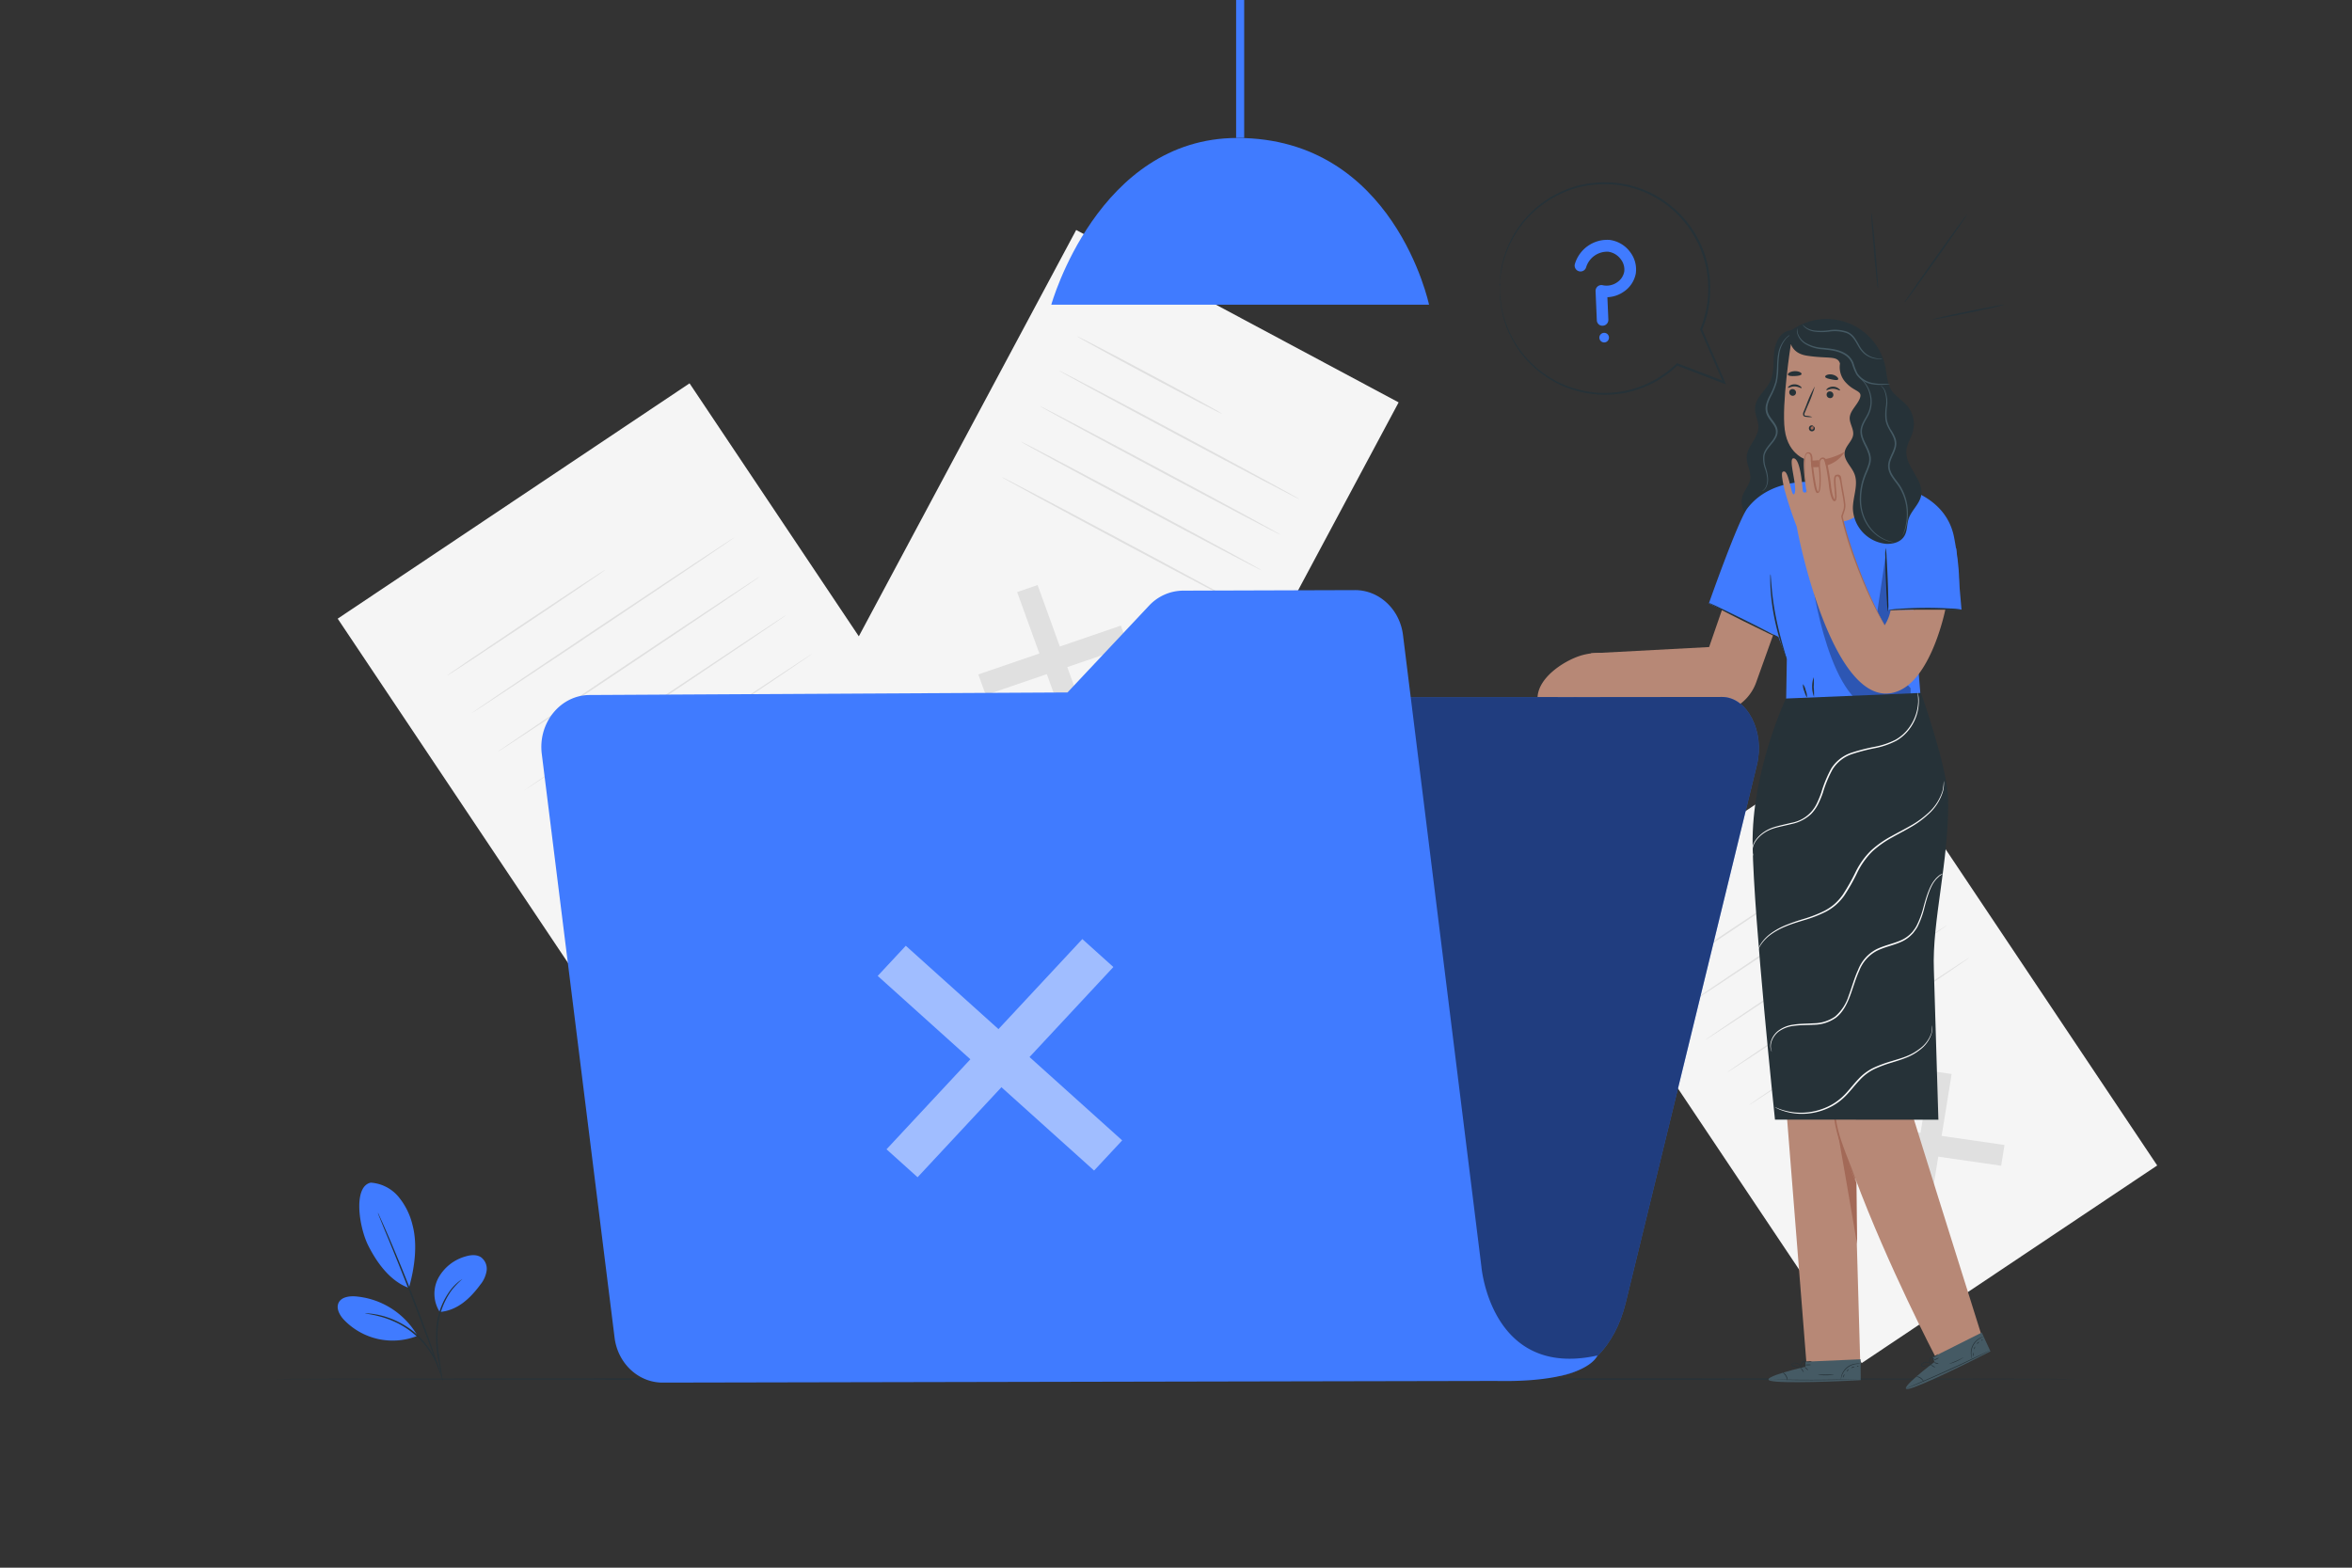 <svg xmlns="http://www.w3.org/2000/svg" viewBox="0 0 750 500"><rect x="0" y="0" width="750" height="500" fill="#333333" stroke="none"/><g id="freepik--background-complete--inject-3"><rect x="151.54" y="143.03" width="134.99" height="198.77" transform="translate(-97.8 162.69) rotate(-33.78)" style="fill:#f5f5f5"></rect><polygon points="272.42 279.66 271.15 287.54 215.37 279.5 216.64 271.62 272.42 279.66" style="fill:#e0e0e0"></polygon><polygon points="244.33 251.55 252.33 252.7 243.46 307.62 235.45 306.46 244.33 251.55" style="fill:#e0e0e0"></polygon><path d="M193,181.75c.08.11-11.16,7.78-25.11,17.1s-25.32,16.8-25.4,16.68,11.16-7.78,25.11-17.11S192.87,181.63,193,181.75Z" style="fill:#e0e0e0"></path><path d="M234.22,171.39c.08.12-18.62,12.76-41.76,28.24s-42,27.93-42.06,27.82S169,214.68,192.17,199.2,234.14,171.27,234.22,171.39Z" style="fill:#e0e0e0"></path><path d="M242.49,183.75c.08.12-18.62,12.77-41.76,28.25s-42,27.93-42.06,27.81,18.62-12.76,41.77-28.25S242.41,183.63,242.49,183.75Z" style="fill:#e0e0e0"></path><path d="M250.76,196.12c.08.12-18.62,12.77-41.76,28.24S167,252.3,167,252.18s18.61-12.77,41.76-28.25S250.68,196,250.76,196.12Z" style="fill:#e0e0e0"></path><path d="M259,208.49c.08.12-18.62,12.76-41.76,28.24s-42,27.93-42.05,27.81S193.83,251.78,217,236.3,259,208.37,259,208.49Z" style="fill:#e0e0e0"></path><rect x="537.68" y="250.43" width="113.37" height="166.93" transform="translate(-85.31 386.8) rotate(-33.78)" style="fill:#f5f5f5"></rect><polygon points="639.2 365.18 638.13 371.8 591.28 365.05 592.36 358.43 639.2 365.18" style="fill:#e0e0e0"></polygon><polygon points="615.61 341.57 622.33 342.54 614.88 388.66 608.15 387.69 615.61 341.57" style="fill:#e0e0e0"></polygon><path d="M572.46,283c.08.12-9.35,6.57-21.07,14.4s-21.28,14.09-21.36,14,9.36-6.56,21.07-14.4S572.38,282.83,572.46,283Z" style="fill:#e0e0e0"></path><path d="M607.11,274.25c.08.12-15.61,10.76-35,23.75s-35.26,23.45-35.34,23.33,15.61-10.76,35-23.76S607,274.13,607.11,274.25Z" style="fill:#e0e0e0"></path><path d="M614.06,284.63c.08.12-15.61,10.76-35,23.76s-35.26,23.44-35.34,23.32S559.28,321,578.72,308,614,284.52,614.06,284.63Z" style="fill:#e0e0e0"></path><path d="M621,295c.08.12-15.62,10.76-35,23.76s-35.26,23.44-35.34,23.32,15.61-10.75,35-23.76S620.93,294.9,621,295Z" style="fill:#e0e0e0"></path><path d="M628,305.41c.08.12-15.61,10.75-35,23.75s-35.26,23.44-35.34,23.33,15.61-10.76,35-23.76S627.87,305.29,628,305.41Z" style="fill:#e0e0e0"></path><rect x="295.8" y="90.69" width="116.6" height="171.69" transform="translate(125.11 -146.13) rotate(28.14)" style="fill:#f5f5f5"></rect><polygon points="347.42 232.37 340.9 234.6 324.34 188.83 330.87 186.59 347.42 232.37" style="fill:#e0e0e0"></polygon><polygon points="357.42 199.53 359.8 206.1 314.34 221.67 311.96 215.1 357.42 199.53" style="fill:#e0e0e0"></polygon><path d="M389.72,132c-.08.15-10.5-5.27-23.29-12.1s-23.08-12.5-23-12.65,10.51,5.27,23.3,12.1S389.8,131.84,389.72,132Z" style="fill:#e0e0e0"></path><path d="M414.4,159.23c-.08.15-17.34-8.93-38.55-20.27s-38.33-20.66-38.25-20.81,17.33,8.92,38.54,20.27S414.48,159.08,414.4,159.23Z" style="fill:#e0e0e0"></path><path d="M408.34,170.56c-.08.15-17.34-8.92-38.55-20.27s-38.33-20.66-38.25-20.81,17.33,8.93,38.54,20.27S408.42,170.41,408.34,170.56Z" style="fill:#e0e0e0"></path><path d="M402.28,181.89c-.08.15-17.34-8.92-38.55-20.26S325.4,141,325.48,140.82s17.33,8.92,38.54,20.26S402.36,181.74,402.28,181.89Z" style="fill:#e0e0e0"></path><path d="M396.22,193.22c-.08.15-17.34-8.92-38.55-20.26s-38.34-20.66-38.25-20.81,17.33,8.92,38.54,20.26S396.3,193.07,396.22,193.22Z" style="fill:#e0e0e0"></path><rect x="394.17" width="2.58" height="43.98" style="opacity:0.2"></rect></g><g id="freepik--Lamp--inject-3"><path d="M335.23,97.19H455.69S444.57,44,394.55,44C350.06,44,335.23,97.19,335.23,97.19Z" style="fill:#407BFF"></path><rect x="394.17" width="2.58" height="43.98" style="fill:#407BFF"></rect></g><g id="freepik--Floor--inject-3"><path d="M663.67,439.83c0,.14-129.25.26-288.66.26S86.33,440,86.33,439.83s129.23-.26,288.68-.26S663.67,439.68,663.67,439.83Z" style="fill:#263238"></path></g><g id="freepik--Plant--inject-3"><path d="M118.29,377.2a12.62,12.62,0,0,1,8.78,4.5,22.15,22.15,0,0,1,4.47,9c1.69,6.32.65,13.79-1.15,20.08-6.84-2.45-11.07-9.75-13-13.59-3-6.06-4.79-18.86.87-20" style="fill:#407BFF"></path><path d="M140.24,418.45a10.74,10.74,0,0,1-.5-10.78,14.26,14.26,0,0,1,8.6-6.91c1.67-.52,3.61-.73,5.06.24a4.58,4.58,0,0,1,1.77,4.31,9.27,9.27,0,0,1-2,4.42c-3.33,4.51-7.37,8.26-13,8.72" style="fill:#407BFF"></path><path d="M141,439.58a6.5,6.5,0,0,1-.31-1.31c-.18-.94-.42-2.15-.71-3.6a37.77,37.77,0,0,1-.74-12.11,23,23,0,0,1,4.49-11.21,15.32,15.32,0,0,1,2.59-2.63,9.16,9.16,0,0,1,.82-.58,1.15,1.15,0,0,1,.3-.18,25.37,25.37,0,0,0-3.45,3.59,23.85,23.85,0,0,0-4.28,11.08c-.64,4.66.15,8.93.61,12,.24,1.53.44,2.77.55,3.63A8.23,8.23,0,0,1,141,439.58Z" style="fill:#263238"></path><path d="M120.49,386.83a2.34,2.34,0,0,1,.28.51c.18.4.42.9.7,1.53.61,1.33,1.46,3.26,2.49,5.65,2.06,4.79,4.82,11.45,7.7,18.87s5.33,14.19,7,19.12c.86,2.46,1.53,4.46,2,5.85.21.66.37,1.19.5,1.6a2.61,2.61,0,0,1,.15.57,2.46,2.46,0,0,1-.24-.54c-.15-.4-.34-.92-.59-1.57l-2.11-5.8c-1.79-4.89-4.29-11.65-7.16-19.06s-5.59-14.09-7.57-18.91c-1-2.37-1.77-4.3-2.34-5.71-.26-.64-.47-1.15-.63-1.56A3.49,3.49,0,0,1,120.49,386.83Z" style="fill:#263238"></path><path d="M132.87,425.6a25.18,25.18,0,0,0-19.52-12.13c-2-.14-4.46.2-5.36,2s.3,4,1.68,5.46a21.49,21.49,0,0,0,23.27,5.2" style="fill:#407BFF"></path><path d="M116.43,418.89a7.15,7.15,0,0,1,1.27.05,12.09,12.09,0,0,1,1.47.17c.57.11,1.24.17,1.94.37a19.41,19.41,0,0,1,2.31.64,22.91,22.91,0,0,1,2.57,1,27.8,27.8,0,0,1,5.42,3.21,27.31,27.31,0,0,1,4.48,4.44,22.49,22.49,0,0,1,1.57,2.25,21.93,21.93,0,0,1,1.18,2.09,17.4,17.4,0,0,1,.8,1.8,11.34,11.34,0,0,1,.51,1.4,6.82,6.82,0,0,1,.33,1.23c-.11,0-.59-1.72-1.94-4.28a22,22,0,0,0-1.21-2,25.32,25.32,0,0,0-1.58-2.19,26.65,26.65,0,0,0-9.74-7.52c-.87-.38-1.7-.74-2.51-1a21.87,21.87,0,0,0-2.27-.69C118.23,419.09,116.42,419,116.43,418.89Z" style="fill:#263238"></path></g><g id="freepik--Character--inject-3"><path d="M570.36,105.48c-2.94.67-4.37,4.06-4.65,7.06s.1,6.18-1.16,8.92c-1.42,3.08-4.81,5.36-4.92,8.75-.07,2.07,1.16,4,1.1,6.09-.1,3.4-3.56,6-3.75,9.36-.13,2.45,1.5,4.79,1.11,7.21-.3,1.88-1.77,3.36-2.39,5.16-1.23,3.6,1.24,7.55,4.45,9.57a14.59,14.59,0,0,0,21.25-6.78c1.78-4.32,1.39-9.19,1-13.84q-1.8-21.76-2.68-43.58" style="fill:#263238"></path><path d="M561.82,156.66a3.41,3.41,0,0,0,1.35-1.59,5.79,5.79,0,0,0,.34-2.45,13.47,13.47,0,0,0-.73-3.23,9.31,9.31,0,0,1-.52-4.1c.25-1.56,1.37-2.84,2.38-4.1a8.77,8.77,0,0,0,1.35-2.05,3.31,3.31,0,0,0,.16-2.4c-.52-1.63-2.12-2.83-2.85-4.72a5,5,0,0,1-.16-2.92,11.59,11.59,0,0,1,1-2.61,22.41,22.41,0,0,0,2-4.71c.7-3.17.37-6.2.85-8.69a9.62,9.62,0,0,1,2.53-5.32,5.81,5.81,0,0,1,1.32-1,2.07,2.07,0,0,1,.53-.19,7.69,7.69,0,0,0-1.71,1.28,9.78,9.78,0,0,0-2.31,5.25,32.58,32.58,0,0,0-.28,4,24.63,24.63,0,0,1-.46,4.69,22.46,22.46,0,0,1-2,4.82c-.75,1.57-1.44,3.41-.78,5.13s2.25,2.91,2.86,4.75a3.88,3.88,0,0,1-.19,2.75A9.46,9.46,0,0,1,565,141.5c-1,1.26-2.09,2.46-2.33,3.86a9,9,0,0,0,.46,3.93,13.62,13.62,0,0,1,.66,3.32,5.61,5.61,0,0,1-.45,2.54,3.06,3.06,0,0,1-1,1.26A1.58,1.58,0,0,1,561.82,156.66Z" style="fill:#455a64"></path><path d="M554,180.37l-9,26-37.64,2-6.28,14,39.3,4A14.85,14.85,0,0,0,560,217.64l10.49-29.28Z" style="fill:#b78876"></path><path d="M631.81,425.7s-27.58-87.62-28.17-90.46c-.53-2.58,10-65.63,11.34-82l-37.27,1.39V255l-15.84.88L576.05,435H593.2l-1.7-59.45c10.58,28.39,25.74,57.33,25.74,57.33Z" style="fill:#b78876"></path><path d="M592.2,396.88c0-.54-.21-19.92-.21-19.92-.21,1.16-6.57-16.82-6.42-17.91C585.65,358.48,592.2,396.88,592.2,396.88Z" style="fill:#a36957"></path><path d="M584.85,350.53a3.88,3.88,0,0,0-.11,1.09,27.15,27.15,0,0,0,0,3c0,.63.09,1.31.17,2.05s.19,1.52.36,2.33a41.36,41.36,0,0,0,1.41,5.22c1.24,3.63,2.62,6.8,3.59,9.1.46,1,.86,1.95,1.2,2.71a4.32,4.32,0,0,0,.5,1,3.79,3.79,0,0,0-.3-1c-.23-.66-.58-1.61-1-2.78-.88-2.34-2.2-5.54-3.43-9.13a43.34,43.34,0,0,1-1.43-5.14c-.18-.8-.3-1.57-.41-2.29s-.19-1.4-.24-2c-.12-1.24-.17-2.24-.2-2.94A4.52,4.52,0,0,0,584.85,350.53Z" style="fill:#a36957"></path><path d="M575.73,435.91V434.3l17.57-.77.05,6.65-1.08.07c-4.83.28-24.55,1.1-27.77.13C560.89,439.3,575.73,435.91,575.73,435.91Z" style="fill:#455a64"></path><path d="M593.58,439.78a2.29,2.29,0,0,1-.3,0l-.86.06-3.18.14c-2.68.11-6.39.21-10.48.23s-7.81-.05-10.5-.13l-3.17-.13-.87,0-.3,0a1.85,1.85,0,0,1,.3,0h.87l3.18.06c2.68,0,6.39.08,10.48.06s7.81-.09,10.49-.16l3.18-.08h1.16Z" style="fill:#263238"></path><path d="M570,440.34a7.67,7.67,0,0,0-.6-1.51,7.21,7.21,0,0,0-1.09-1.21,2.32,2.32,0,0,1,1.27,1.1A2.39,2.39,0,0,1,570,440.34Z" style="fill:#263238"></path><path d="M575.18,437.71s-.29-.27-.55-.67-.42-.75-.37-.78.29.26.55.66S575.23,437.68,575.18,437.71Z" style="fill:#263238"></path><path d="M576.6,437c0,.05-.32-.14-.62-.41s-.52-.52-.48-.56.32.14.62.41S576.64,436.91,576.6,437Z" style="fill:#263238"></path><path d="M577.49,435.3a2.11,2.11,0,0,1-.92.12,2,2,0,0,1-.91-.09,2.08,2.08,0,0,1,.91-.12A2,2,0,0,1,577.49,435.3Z" style="fill:#263238"></path><path d="M577.79,434.14a1.86,1.86,0,0,1-1,.3,1.89,1.89,0,0,1-1-.14,5.77,5.77,0,0,1,1-.08A5.19,5.19,0,0,1,577.79,434.14Z" style="fill:#263238"></path><path d="M574.59,436.18a3.07,3.07,0,0,1-1.13,0,6.46,6.46,0,0,1-1.19-.26,3.23,3.23,0,0,1-.69-.28.63.63,0,0,1-.28-.35.44.44,0,0,1,.17-.45,2.08,2.08,0,0,1,2.92,1.35.76.76,0,0,1,0,.3,3.22,3.22,0,0,0-.52-1,2.06,2.06,0,0,0-1-.62,1.78,1.78,0,0,0-1.34.1c-.17.13-.1.34.09.46a3.61,3.61,0,0,0,.64.27,8.41,8.41,0,0,0,1.15.29C574.16,436.15,574.59,436.15,574.59,436.18Z" style="fill:#263238"></path><path d="M574.3,436.24a1.06,1.06,0,0,1-.14-.78,1.86,1.86,0,0,1,.31-.82,1.14,1.14,0,0,1,.93-.58.46.46,0,0,1,.35.52,1.19,1.19,0,0,1-.19.5,4.13,4.13,0,0,1-.53.69,1.64,1.64,0,0,1-.64.45s.22-.2.53-.56a3.88,3.88,0,0,0,.47-.67c.15-.24.26-.67,0-.72s-.56.26-.73.48a1.83,1.83,0,0,0-.32.73A3.52,3.52,0,0,0,574.3,436.24Z" style="fill:#263238"></path><path d="M593.21,435s-.5,0-1.29.05a5.54,5.54,0,0,0-4.57,3.67c-.26.75-.28,1.26-.32,1.25s0-.13,0-.35a4.48,4.48,0,0,1,.18-.95,5.47,5.47,0,0,1,1.76-2.61,5.39,5.39,0,0,1,2.93-1.15,4.19,4.19,0,0,1,1,0A1.26,1.26,0,0,1,593.21,435Z" style="fill:#263238"></path><path d="M584.8,438.38a9.81,9.81,0,0,1-2.56.25,9.43,9.43,0,0,1-2.55-.22c0-.06,1.14,0,2.55,0S584.79,438.32,584.8,438.38Z" style="fill:#263238"></path><path d="M588.22,438.35s-.09.24-.21.5-.18.5-.24.49-.09-.27.05-.58S588.18,438.3,588.22,438.35Z" style="fill:#263238"></path><path d="M589.51,436.74s-.07.22-.25.4-.36.3-.41.26.07-.22.25-.41S589.46,436.69,589.51,436.74Z" style="fill:#263238"></path><path d="M591.35,436c0,.06-.24.06-.5.15s-.44.23-.49.19.1-.28.42-.39S591.37,435.94,591.35,436Z" style="fill:#263238"></path><path d="M592.66,435.64c0,.06-.07.15-.22.2s-.28.06-.3,0,.08-.15.22-.2S592.64,435.59,592.66,435.64Z" style="fill:#263238"></path><path d="M616.89,434.36l-.66-1.47L631.94,425l2.77,6-1,.51c-4.29,2.23-21.94,11.05-25.28,11.49C604.74,443.53,616.89,434.36,616.89,434.36Z" style="fill:#455a64"></path><path d="M634.77,430.57l-.26.16-.77.4-2.84,1.44c-2.4,1.19-5.74,2.8-9.47,4.5s-7.15,3.15-9.63,4.18l-2.95,1.19-.8.31a1.14,1.14,0,0,1-.29.09l.27-.13.79-.35,2.92-1.25c2.47-1.06,5.87-2.54,9.6-4.24s7.08-3.28,9.5-4.44l2.86-1.37.79-.37Z" style="fill:#263238"></path><path d="M613.52,440.74a7.38,7.38,0,0,0-1.17-1.14,6.94,6.94,0,0,0-1.49-.66,2.81,2.81,0,0,1,2.66,1.8Z" style="fill:#263238"></path><path d="M617.13,436.22s-.38-.12-.78-.38-.69-.51-.66-.56.38.12.78.38S617.16,436.17,617.13,436.22Z" style="fill:#263238"></path><path d="M618.11,435c0,.05-.34,0-.73-.12s-.68-.27-.67-.33a1.49,1.49,0,0,1,.74.12C617.83,434.76,618.13,434.9,618.11,435Z" style="fill:#263238"></path><path d="M618.25,433.08c0,.06-.33.27-.79.49a2.11,2.11,0,0,1-.87.29c0-.06.33-.27.78-.49A2.18,2.18,0,0,1,618.25,433.08Z" style="fill:#263238"></path><path d="M618.05,431.9s-.29.4-.81.69a1.74,1.74,0,0,1-1,.3,5.28,5.28,0,0,1,.91-.49C617.64,432.13,618,431.85,618.05,431.9Z" style="fill:#263238"></path><path d="M616,435.08a3.24,3.24,0,0,1-1,.46,7.85,7.85,0,0,1-1.2.25,3,3,0,0,1-.74,0,.59.59,0,0,1-.4-.2.44.44,0,0,1,0-.48,2.06,2.06,0,0,1,2.57-.5,2,2,0,0,1,.64.53c.12.16.17.26.16.27a3,3,0,0,0-.87-.67,2,2,0,0,0-1.13-.17,1.75,1.75,0,0,0-1.18.64c-.11.19,0,.35.27.38a4,4,0,0,0,.69,0,7.9,7.9,0,0,0,1.18-.21C615.56,435.22,616,435.05,616,435.08Z" style="fill:#263238"></path><path d="M615.72,435.25a1.11,1.11,0,0,1-.44-.66,1.88,1.88,0,0,1-.06-.87,1.13,1.13,0,0,1,.62-.91c.25-.08.83.43.87.62s-.29.09-.31.25a3.48,3.48,0,0,1-.2.83,1.56,1.56,0,0,1-.4.68s.12-.27.26-.72a5.12,5.12,0,0,0,.15-.81c0-.28,0-.71-.32-.64s-.41.46-.48.74a1.73,1.73,0,0,0,0,.79A4.36,4.36,0,0,0,615.72,435.25Z" style="fill:#263238"></path><path d="M632.47,426.36s-.48.17-1.16.58a5.58,5.58,0,0,0-2.09,2.22,5.63,5.63,0,0,0-.57,3c.06.8.25,1.26.21,1.28a1.27,1.27,0,0,1-.15-.32,5.18,5.18,0,0,1-.21-.94,5.29,5.29,0,0,1,2.73-5.36,4.75,4.75,0,0,1,.89-.38A1.23,1.23,0,0,1,632.47,426.36Z" style="fill:#263238"></path><path d="M626.18,432.9a14.28,14.28,0,0,1-4.65,2.12c0-.06,1.05-.46,2.33-1S626.15,432.85,626.18,432.9Z" style="fill:#263238"></path><path d="M629.29,431.47c.05,0,0,.25,0,.54s0,.53,0,.55-.2-.22-.2-.55S629.24,431.44,629.29,431.47Z" style="fill:#263238"></path><path d="M629.8,429.47c.05,0,0,.23-.06.47s-.21.42-.26.4,0-.23.06-.47S629.74,429.45,629.8,429.47Z" style="fill:#263238"></path><path d="M631.18,428c0,.06-.2.15-.4.34s-.31.39-.36.37,0-.3.22-.53S631.17,428,631.18,428Z" style="fill:#263238"></path><path d="M632.23,427.18s0,.16-.12.27-.23.17-.27.13,0-.16.12-.27S632.19,427.14,632.23,427.18Z" style="fill:#263238"></path><path d="M612.56,223.64l-2.92-35.7,15,.27s.69-5.27-1.52-16.81c-1.36-7.08-6.07-11.42-11.36-14v-.1l-.46-.12a42.83,42.83,0,0,0-13.76-3.59l-18.45.21S565,152,557.23,162.09c-3,3.87-12.31,30.36-12.31,30.36l22.15,10.66L565,188.42s.42,10.65,1.78,14c.75,1.88,3,7.72,3,7.72l-.29,17.62Z" style="fill:#407BFF"></path><polygon points="602.39 182.76 599.65 194.42 625.48 194.42 623.78 174.86 602.39 182.76" style="fill:#407BFF"></polygon><path d="M625.48,194.42a20.7,20.7,0,0,0-3.42-.34c-2.12-.12-5-.23-8.28-.21s-6.17.16-8.29.32a19.6,19.6,0,0,0-3.41.42,21.66,21.66,0,0,0,3.44,0c2.11-.07,5-.15,8.26-.16s6.15,0,8.27.05A21.65,21.65,0,0,0,625.48,194.42Z" style="fill:#263238"></path><path d="M601.27,174.77a15.57,15.57,0,0,0-.08,3c0,1.83.08,4.35.19,7.14s.24,5.32.36,7.14a14.9,14.9,0,0,0,.32,3,15.64,15.64,0,0,0,.08-3c0-1.83-.08-4.36-.19-7.15s-.24-5.31-.36-7.14A14.71,14.71,0,0,0,601.27,174.77Z" style="fill:#263238"></path><g style="opacity:0.3"><path d="M577.77,184.87s5.74,42.57,21.88,41.44c0,0,7.27-.08,9.6-4.91v-1.9Z"></path></g><g style="opacity:0.3"><polygon points="601.27 177.28 598.18 198.15 600.18 201.81 603.48 194.65 602.08 194.61 601.27 177.28"></polygon></g><path d="M569.69,210.16a4,4,0,0,1-.44-1c-.25-.65-.58-1.6-1-2.79a86.11,86.11,0,0,1-2.47-9.45,67,67,0,0,1-1.22-9.69c-.06-1.25-.08-2.26-.06-3a4,4,0,0,1,.07-1.08c.08,0,.14,1.54.35,4a89,89,0,0,0,1.37,9.61c.74,3.72,1.63,7.05,2.31,9.44.32,1.11.59,2.06.81,2.84A4.89,4.89,0,0,1,569.69,210.16Z" style="fill:#263238"></path><path d="M576.21,222.39c-.14,0-.54-.87-.89-2a4.8,4.8,0,0,1-.39-2.2,5.22,5.22,0,0,1,.89,2.05A5,5,0,0,1,576.21,222.39Z" style="fill:#263238"></path><path d="M578.44,222.23a9.2,9.2,0,0,1-.09-6.24,20.81,20.81,0,0,1,0,3.12A20.56,20.56,0,0,1,578.44,222.23Z" style="fill:#263238"></path><path d="M567.52,203.6c-.07.12-5.22-2.32-11.51-5.46s-11.34-5.8-11.28-5.93,5.22,2.32,11.51,5.46S567.58,203.47,567.52,203.6Z" style="fill:#263238"></path><path d="M576.6,157.25c.11-5.06.14-10.38.14-10.38s-6.49-1.25-7.62-9.79c-1.08-8.14,1.94-27.25,1.94-27.25h0c9.48-3.58,19.33-.33,25.82,7.35h0l-1.61,41.07c-.19,4.77-4.44,8.41-9.54,8.17h0C580.57,166.17,576.49,162.07,576.6,157.25Z" style="fill:#b78876"></path><path d="M570.56,125.1a1.1,1.1,0,0,0,1,1.13,1.05,1.05,0,0,0,1.15-1,1.09,1.09,0,0,0-1-1.12A1,1,0,0,0,570.56,125.1Z" style="fill:#263238"></path><path d="M570.16,123.67c.13.14,1-.45,2.15-.41s2,.64,2.14.5-.06-.32-.43-.61a3,3,0,0,0-1.72-.57,2.81,2.81,0,0,0-1.71.5C570.22,123.35,570.09,123.6,570.16,123.67Z" style="fill:#263238"></path><path d="M582.47,125.84a1.09,1.09,0,0,0,1,1.13,1,1,0,0,0,1.15-1,1.08,1.08,0,0,0-1-1.12A1,1,0,0,0,582.47,125.84Z" style="fill:#263238"></path><path d="M582.39,124.41c.13.15,1-.44,2.15-.41s2,.64,2.15.5-.07-.32-.44-.6a2.87,2.87,0,0,0-1.71-.58,2.91,2.91,0,0,0-1.72.5C582.46,124.09,582.33,124.34,582.39,124.41Z" style="fill:#263238"></path><path d="M577.91,133a7.56,7.56,0,0,0-1.9-.39c-.3,0-.58-.11-.62-.31a1.46,1.46,0,0,1,.22-.89l.94-2.25a39.1,39.1,0,0,0,2.15-5.92,39.62,39.62,0,0,0-2.62,5.73c-.31.79-.62,1.55-.91,2.27a1.75,1.75,0,0,0-.18,1.17.75.75,0,0,0,.48.46,2.05,2.05,0,0,0,.51.08A7.63,7.63,0,0,0,577.91,133Z" style="fill:#263238"></path><path d="M576.74,146.87a21.66,21.66,0,0,0,11.46-2.75s-2.91,5.77-11.4,4.76Z" style="fill:#a36957"></path><path d="M586.15,121c-.24.37-1.14.21-2.14,0s-1.88-.38-2-.81.93-1,2.27-.73S586.39,120.68,586.15,121Z" style="fill:#263238"></path><path d="M574.48,119.3c-.09.43-1.05.59-2.15.64s-2.07,0-2.2-.44.8-1.06,2.13-1.12S574.57,118.89,574.48,119.3Z" style="fill:#263238"></path><path d="M577.93,135.81a.58.58,0,0,0-.65.3.67.67,0,1,0,1.17,0,.67.67,0,0,0-.77-.33" style="fill:#a36957"></path><path d="M578.2,135.93c0-.05-.19-.34-.7-.23a.9.9,0,0,0-.64.63,1,1,0,0,0,.35,1.06,1,1,0,0,0,1.13,0,.84.84,0,0,0,.36-.83c-.1-.53-.49-.61-.51-.54s.14.25.11.56a.47.47,0,0,1-.24.37.51.51,0,0,1-.51,0,.53.53,0,0,1-.18-.49.49.49,0,0,1,.27-.37C577.92,135.92,578.17,136,578.2,135.93Z" style="fill:#263238"></path><path d="M593,127.21c-1,2.34-3.48,4.15-3.14,6.68.22,1.63,1.27,3.15,1.07,4.79-.26,2-2.39,3.48-2.7,5.53-.37,2.51,2.08,4.46,3.05,6.8,1.43,3.42-.39,7.26-.44,11a11.74,11.74,0,0,0,10.4,11.42c2.28.19,4.85-.5,6-2.46,1-1.62.78-3.68,1.36-5.47.88-2.68,3.43-4.64,4-7.4,1-5-5.1-9.2-4.7-14.32.17-2.19,1.52-4.09,2.09-6.21a9.12,9.12,0,0,0-1.78-8.09c-1.51-1.79-3.69-3-5-4.92-1.45-2.21-1.5-5-2-7.61a19.18,19.18,0,0,0-30.46-11.23s-1.45,6.59,5.32,7.7,9.9-.17,10.66,2.54a7.16,7.16,0,0,0,2,6.19C591.49,125.13,594.12,124.49,593,127.21Z" style="fill:#263238"></path><path d="M603.75,172.92a2.39,2.39,0,0,1-.62-.06,9.78,9.78,0,0,1-1.72-.47,12.21,12.21,0,0,1-5.24-3.87,13.86,13.86,0,0,1-2.22-4,15.85,15.85,0,0,1-.91-5.13,21.19,21.19,0,0,1,.72-5.71,24.45,24.45,0,0,1,1-2.89,29.55,29.55,0,0,0,1.09-2.87,5.34,5.34,0,0,0,0-2.94,16.3,16.3,0,0,0-1.13-2.74,18,18,0,0,1-1.17-2.71,5.85,5.85,0,0,1-.21-2.87c.4-1.88,1.54-3.28,2.22-4.71a8.91,8.91,0,0,0,.9-4.26,10.05,10.05,0,0,0-2.23-5.9,17.59,17.59,0,0,0-1.69-1.65,6.84,6.84,0,0,1,1.85,1.52,10,10,0,0,1,2.44,6,9.24,9.24,0,0,1-.88,4.46c-.69,1.48-1.8,2.89-2.14,4.61s.47,3.53,1.36,5.27a15.58,15.58,0,0,1,1.18,2.83,5.89,5.89,0,0,1,0,3.2A31.35,31.35,0,0,1,595.2,151a23.52,23.52,0,0,0-1,2.83,20.61,20.61,0,0,0-.73,5.57,14.46,14.46,0,0,0,2.94,8.88,12.28,12.28,0,0,0,5,3.91C602.9,172.77,603.76,172.86,603.75,172.92Z" style="fill:#455a64"></path><path d="M602.75,122.46a7.07,7.07,0,0,1-1.49.22,15.51,15.51,0,0,1-4.12-.11,7.85,7.85,0,0,1-5.2-3.15,17,17,0,0,1-1.36-3.36,5.58,5.58,0,0,0-2.28-2.81c-2.19-1.39-4.76-1.56-7-1.83a12.21,12.21,0,0,1-5.83-1.82,5.77,5.77,0,0,1-2.39-3.33,3.35,3.35,0,0,1-.07-1.13c0-.26.06-.39.08-.39a7.08,7.08,0,0,0,.19,1.47,5.72,5.72,0,0,0,2.4,3.08,12.09,12.09,0,0,0,5.67,1.64c2.24.26,4.9.39,7.24,1.87a6.08,6.08,0,0,1,2.48,3.07,16.73,16.73,0,0,0,1.29,3.28,7.55,7.55,0,0,0,4.86,3,17.26,17.26,0,0,0,4,.27A10.11,10.11,0,0,1,602.75,122.46Z" style="fill:#455a64"></path><path d="M600.27,114.32a3.33,3.33,0,0,1-1.17.17,7.13,7.13,0,0,1-5-2,9.18,9.18,0,0,1-1.55-2.07c-.9-1.52-1.77-3.39-3.64-4.17a12,12,0,0,0-5.6-.49,17.18,17.18,0,0,1-4.78,0,6,6,0,0,1-3-1.32,3.32,3.32,0,0,1-.58-.66q-.18-.26-.15-.27s.28.32.86.77a6.3,6.3,0,0,0,2.89,1.12,18.14,18.14,0,0,0,4.68-.08,12,12,0,0,1,5.85.5,5.75,5.75,0,0,1,2.39,2,25.76,25.76,0,0,1,1.45,2.42,9.52,9.52,0,0,0,1.45,2,7,7,0,0,0,1.71,1.27,7.42,7.42,0,0,0,3,.83C599.85,114.33,600.26,114.27,600.27,114.32Z" style="fill:#455a64"></path><path d="M606.73,170.76c-.05,0,.27-.66.64-1.9a17.2,17.2,0,0,0,.66-5.36,16.32,16.32,0,0,0-2.13-7.63c-.73-1.31-1.84-2.48-2.75-3.92a7,7,0,0,1-1-2.41,5.39,5.39,0,0,1,.22-2.7c.56-1.73,1.56-3.18,1.78-4.77s-.54-3-1.3-4.33a21.3,21.3,0,0,1-1.07-2,7.32,7.32,0,0,1-.57-2.09,18.12,18.12,0,0,1,.12-3.81,10.11,10.11,0,0,0-.48-5.32,4.84,4.84,0,0,0-1.18-1.56s.05,0,.12.06a1.22,1.22,0,0,1,.32.23,3.57,3.57,0,0,1,.93,1.19,9.88,9.88,0,0,1,.65,5.43,19.17,19.17,0,0,0-.05,3.73,9.6,9.6,0,0,0,1.62,3.88,13.3,13.3,0,0,1,1.09,2.13,5,5,0,0,1,.3,2.52c-.24,1.75-1.27,3.23-1.79,4.86a5,5,0,0,0-.21,2.45,6.66,6.66,0,0,0,.94,2.23c.85,1.39,2,2.58,2.73,3.95a16.5,16.5,0,0,1,2.08,7.87,16.18,16.18,0,0,1-.84,5.43,10.43,10.43,0,0,1-.58,1.38A1.84,1.84,0,0,1,606.73,170.76Z" style="fill:#455a64"></path><path d="M566,357.09s-6.74-63.84-7.13-87.43,10.61-46.87,10.61-46.87L612.56,221s8.52,23.93,8.67,34c.3,19.54-5.19,38.83-4.56,54.33l1.44,47.8" style="fill:#263238"></path><path d="M619.56,278.6a6.88,6.88,0,0,1-.71.54l-.39.27-.42.41a6.92,6.92,0,0,0-1,1.07c-1.39,1.7-2.4,4.75-3.37,8.54a28.7,28.7,0,0,1-2.18,6.08,10.64,10.64,0,0,1-1,1.51c-.18.24-.35.5-.56.73l-.66.66a10.71,10.71,0,0,1-3.24,2.08c-2.41,1.06-5.14,1.56-7.62,2.81a12,12,0,0,0-5.53,6.3c-1.22,2.71-2,5.55-3,8.21s-2.35,5.2-4.5,6.82a12.36,12.36,0,0,1-7,2.21c-2.32.14-4.47.07-6.4.36a10.11,10.11,0,0,0-4.82,1.82,6.76,6.76,0,0,0-2.24,3.16,4.8,4.8,0,0,0-.17,2.45c.12.56.27.83.24.84a2.52,2.52,0,0,1-.34-.82,4.59,4.59,0,0,1,.08-2.53,6.8,6.8,0,0,1,2.25-3.33,10.25,10.25,0,0,1,5-2c2-.32,4.13-.28,6.42-.43a12,12,0,0,0,6.79-2.16,14.52,14.52,0,0,0,4.31-6.62c1-2.63,1.73-5.48,3-8.24a12.5,12.5,0,0,1,5.78-6.55c2.58-1.28,5.31-1.77,7.66-2.79a10.49,10.49,0,0,0,3.12-2l.63-.63c.2-.22.37-.47.55-.7a9.65,9.65,0,0,0,.93-1.45,28.68,28.68,0,0,0,2.21-6c1-3.78,2.09-6.87,3.56-8.58a6.51,6.51,0,0,1,1-1.06c.16-.14.3-.28.44-.39l.41-.26A6.93,6.93,0,0,1,619.56,278.6Z" style="fill:#fafafa"></path><path d="M619.82,249.06a4.67,4.67,0,0,1,.06.85,10.48,10.48,0,0,1-.3,2.45,15.75,15.75,0,0,1-4.87,7.52,28.93,28.93,0,0,1-5,3.69c-1.93,1.14-4.06,2.23-6.25,3.47a32.29,32.29,0,0,0-6.38,4.49,24.64,24.64,0,0,0-4.84,6.79,62.1,62.1,0,0,1-4.19,7.39,17.66,17.66,0,0,1-2.74,3A16.54,16.54,0,0,1,582,290.9a39.9,39.9,0,0,1-6.69,2.57c-2.14.66-4.14,1.25-5.88,2a22.51,22.51,0,0,0-4.48,2.4,13.87,13.87,0,0,0-2.81,2.59,12.85,12.85,0,0,0-1.69,2.8,5.28,5.28,0,0,1,.28-.81,10,10,0,0,1,1.25-2.12,13.47,13.47,0,0,1,2.8-2.7,22.83,22.83,0,0,1,4.51-2.5,60,60,0,0,1,5.89-2.05,41.38,41.38,0,0,0,6.6-2.58,17.05,17.05,0,0,0,3.15-2.12,17.74,17.74,0,0,0,2.64-2.94,64.33,64.33,0,0,0,4.15-7.34,24.83,24.83,0,0,1,5-6.92,32.23,32.23,0,0,1,6.5-4.54c2.2-1.23,4.33-2.3,6.26-3.43a28.87,28.87,0,0,0,5-3.58,15.86,15.86,0,0,0,4.92-7.31A15.29,15.29,0,0,0,619.82,249.06Z" style="fill:#fafafa"></path><path d="M559.09,273a.75.75,0,0,1-.09-.2,5.22,5.22,0,0,1-.19-.59,4.78,4.78,0,0,1,.1-2.4c.56-2,2.77-4.57,6.33-5.84,1.78-.61,3.79-1,5.89-1.52a11.09,11.09,0,0,0,8.15-6.07,32.14,32.14,0,0,0,1.49-3.59,39.13,39.13,0,0,1,3.17-7.67,12.22,12.22,0,0,1,6.52-5.07,59.22,59.22,0,0,1,7.49-1.9,24.83,24.83,0,0,0,6.51-2.22,13.7,13.7,0,0,0,4.4-4,14.88,14.88,0,0,0,2.8-8.1,23,23,0,0,0-.21-3.2,10.41,10.41,0,0,1,.41,3.2,14.73,14.73,0,0,1-2.7,8.31,13.84,13.84,0,0,1-4.49,4.13,24.93,24.93,0,0,1-6.61,2.31,59.58,59.58,0,0,0-7.42,1.91,11.74,11.74,0,0,0-6.26,4.87,39.19,39.19,0,0,0-3.13,7.56,31.15,31.15,0,0,1-1.53,3.65,13.21,13.21,0,0,1-2.24,3.1,13,13,0,0,1-6.25,3.15c-2.12.54-4.12.88-5.87,1.46-3.47,1.18-5.67,3.61-6.26,5.55a5.07,5.07,0,0,0-.19,2.32A5,5,0,0,1,559.09,273Z" style="fill:#fafafa"></path><path d="M616.12,327a3.82,3.82,0,0,1,.07.63,6.64,6.64,0,0,1-.19,1.8,10.21,10.21,0,0,1-3.78,5.4,16.67,16.67,0,0,1-4,2.36c-1.53.65-3.22,1.17-5,1.72a41.32,41.32,0,0,0-5.41,2A15.45,15.45,0,0,0,593,344.5c-1.46,1.52-2.72,3.19-4.12,4.67a18.77,18.77,0,0,1-4.61,3.6,20.31,20.31,0,0,1-9.51,2.48,18.94,18.94,0,0,1-6.54-1.09,12.48,12.48,0,0,1-1.66-.71,2.63,2.63,0,0,1-.55-.31,4.25,4.25,0,0,1,.59.21,17.72,17.72,0,0,0,1.68.62,20,20,0,0,0,6.48.91,20.21,20.21,0,0,0,9.28-2.53,18.68,18.68,0,0,0,4.47-3.53c1.37-1.46,2.62-3.12,4.11-4.68a16.06,16.06,0,0,1,5.08-3.7,41.39,41.39,0,0,1,5.49-2c1.76-.54,3.44-1,5-1.66a16.77,16.77,0,0,0,3.9-2.25,10.2,10.2,0,0,0,3.81-5.16A12.69,12.69,0,0,0,616.12,327Z" style="fill:#fafafa"></path><path d="M611.21,194.46l-8.34.2a13.49,13.49,0,0,1-1.88,4.73c-7-12.1-12.37-28.3-13.71-34.81.2-.65.43-1.37.72-2.17a9.24,9.24,0,0,0-.11-3.66c-.24-1.45-.64-3.4-.76-4.3-.37-2.76-.82-3.19-1.78-2.88-1.3.43.54,7.73-.53,7.89-.58.08-1.28-2.42-1.48-4.47s-1.14-8.37-1.81-8.79c-1-.62-1.87.36-1.61,2.4s.57,8.24-.51,8.33-2-10.39-2-10.39.17-2.28-1.09-2.23c-2.26.1-.49,11.14-.3,12.19.14.72-1,.86-1.14.07s-.66-10.47-3-10.39c-1.78,0,1.37,9.09.37,11.19s-1.68-7.12-3.37-7c-.63.05-1.1.17.06,5.38a118.2,118.2,0,0,0,4,12.21c2.68,14.45,14.44,60.68,32.87,52.22,10.32-4.74,14.5-25.72,14.5-25.72Z" style="fill:#b78876"></path><path d="M575.66,157.2a.49.49,0,0,0,.24,0,.53.53,0,0,0,.37-.58c0-.62-.12-1.52-.26-2.69a37.55,37.55,0,0,1-.46-4.26c0-.84,0-1.74.05-2.69a9.9,9.9,0,0,1,.15-1.44c.08-.45.38-1,.73-.91h.06c.35,0,.63.26.74.68a3.92,3.92,0,0,1,.14,1.34v0h0a78,78,0,0,0,1.07,8.35c.08.37.16.75.28,1.13a4.3,4.3,0,0,0,.2.57,3.18,3.18,0,0,0,.17.3.55.55,0,0,0,.42.26.74.74,0,0,0,.63-.53,2.86,2.86,0,0,0,.19-.61,10.19,10.19,0,0,0,.16-1.22,36.44,36.44,0,0,0-.07-5,11.3,11.3,0,0,1-.1-2.51,1.4,1.4,0,0,1,.49-.93.53.53,0,0,1,.43-.05.82.82,0,0,1,.24.1.32.32,0,0,1,.11.15,12.75,12.75,0,0,1,.69,2.51c.18.88.33,1.79.47,2.7s.27,1.83.38,2.76a20.36,20.36,0,0,0,.46,2.85,11,11,0,0,0,.45,1.41,2.65,2.65,0,0,0,.42.71.59.59,0,0,0,.59.22.62.62,0,0,0,.41-.45,5,5,0,0,0,.11-1.56c0-.5-.06-1-.11-1.48-.07-.84-.15-1.67-.18-2.49a9.68,9.68,0,0,1,0-1.21,2,2,0,0,1,.13-.52.49.49,0,0,1,.09-.15l0,0,.13,0c.66-.27.88.65,1.06,1.39s.25,1.58.41,2.37c.26,1.57.6,3.14.77,4.64a5.53,5.53,0,0,1-.08,2.16c-.24.72-.48,1.43-.71,2.14l0,.07,0,.06a115.17,115.17,0,0,0,4.47,14.46c1.58,4.27,3.17,8,4.56,11s2.65,5.35,3.51,6.93l1,1.79a3.36,3.36,0,0,0,.39.6,4,4,0,0,0-.31-.64l-1-1.83c-.82-1.61-2-4-3.36-7s-2.9-6.73-4.44-11a119.4,119.4,0,0,1-4.38-14.42v.14c.23-.7.46-1.41.7-2.12a5.72,5.72,0,0,0,.12-2.39c-.18-1.57-.51-3.09-.77-4.67-.15-.78-.25-1.58-.41-2.4A4.4,4.4,0,0,0,587,152a1.18,1.18,0,0,0-.55-.56,1.27,1.27,0,0,0-.79,0l-.16,0a.65.65,0,0,0-.23.13.88.88,0,0,0-.25.35,2.26,2.26,0,0,0-.17.68,9.46,9.46,0,0,0,0,1.3c0,.84.12,1.68.19,2.52,0,.49.08,1,.1,1.45a4.86,4.86,0,0,1-.07,1.35c0,.1-.08.08,0,.13h0s0,0,0,0h0s0,0,0,0,0,0,0,0l-.06-.06a2,2,0,0,1-.3-.54,9.83,9.83,0,0,1-.43-1.33,18.59,18.59,0,0,1-.45-2.77q-.16-1.41-.39-2.79c-.14-.92-.3-1.82-.48-2.72a12.18,12.18,0,0,0-.76-2.67.85.85,0,0,0-.31-.35,1.73,1.73,0,0,0-.37-.16,1.11,1.11,0,0,0-.85.12,1.87,1.87,0,0,0-.74,1.3,4.85,4.85,0,0,0,0,1.37c0,.43.1.85.13,1.27a37,37,0,0,1,.09,4.92,8.54,8.54,0,0,1-.15,1.16,2.23,2.23,0,0,1-.15.52.61.61,0,0,1-.11.18c0,.09-.07,0-.06.12,0-.1,0,0,0-.13a2,2,0,0,1-.12-.21c-.07-.16-.13-.34-.19-.51-.11-.36-.19-.73-.27-1.09a79.46,79.46,0,0,1-1.13-8.28v0a4.35,4.35,0,0,0-.17-1.49,1.4,1.4,0,0,0-.39-.66,1,1,0,0,0-.74-.28h.06a.87.87,0,0,0-.87.41,2.21,2.21,0,0,0-.3.78,10.09,10.09,0,0,0-.14,1.5c0,1,0,1.87,0,2.72a34.89,34.89,0,0,0,.55,4.28c.17,1.16.3,2.06.36,2.67a.47.47,0,0,1-.29.52C575.74,157.18,575.65,157.19,575.66,157.2Z" style="fill:#a36957"></path><path d="M510.53,208.23a21.41,21.41,0,0,0-5.79.67c-5.17,1.36-14.08,6.76-14.45,13.43h6.48s-3.63,7.72-2.57,7c2.77-1.86,8.27-7.45,8.27-7.45Z" style="fill:#b78876"></path><path d="M598.86,92c-.15,0-.73-5.34-1.31-12s-.94-12-.8-12,.73,5.34,1.31,12S599,92,598.86,92Z" style="fill:#263238"></path><path d="M627.27,68.41c.11.08-4.26,6.43-9.77,14.18s-10.08,14-10.2,13.88,4.26-6.43,9.77-14.18S627.15,68.33,627.27,68.41Z" style="fill:#263238"></path><path d="M639.07,97.19c0,.14-5.08,1.31-11.4,2.61s-11.48,2.24-11.51,2.1,5.07-1.31,11.4-2.61S639,97.05,639.07,97.19Z" style="fill:#263238"></path></g><g id="freepik--Folder--inject-3"><path d="M299,234.54,263.6,416.34,259,440.14,495,439c10.6-.05,20-9.46,23.39-23.44l41.86-171.63c2.59-10.61-3.09-21.65-11.13-21.64l-238.92.25C305,222.53,300.34,227.45,299,234.54Z" style="fill:#407BFF"></path><g style="opacity:0.5"><path d="M299,234.54,263.6,416.34,259,440.14,495,439c10.6-.05,20-9.46,23.39-23.44l41.86-171.63c2.59-10.61-3.09-21.65-11.13-21.64l-238.92.25C305,222.53,300.34,227.45,299,234.54Z"></path></g><path d="M472.39,404l-25-201.41c-1-8.25-7.59-14.41-15.36-14.38l-54.8.17a15,15,0,0,0-10.83,4.8l-26,27.67L188,221.67c-9.31.05-16.47,8.87-15.24,18.77l23.21,186.15c1,8.24,7.59,14.39,15.34,14.38l265.65-.53c29.58.61,32.41-8.12,32.41-8.12C475.41,439.83,472.39,404.05,472.39,404Z" style="fill:#407BFF"></path><g style="opacity:0.5"><polygon points="357.84 363.72 348.88 373.34 279.88 311.26 288.84 301.64 357.84 363.72" style="fill:#fff"></polygon><polygon points="345.13 299.51 355.03 308.42 292.6 375.47 282.69 366.56 345.13 299.51" style="fill:#fff"></polygon></g></g><g id="freepik--speech-bubble--inject-3"><path d="M510.32,103.78a1.85,1.85,0,0,1-1.13-1.63l-.4-9.28a1.86,1.86,0,0,1,2.29-1.9,5.82,5.82,0,0,0,4.52-.89,5.21,5.21,0,0,0,2.33-3.42,5.33,5.33,0,0,0-1.12-4,6,6,0,0,0-3.94-2.37,7,7,0,0,0-7.1,5,1.87,1.87,0,0,1-3.6-1,10.76,10.76,0,0,1,11.13-7.77,9.66,9.66,0,0,1,6.49,3.83,9.13,9.13,0,0,1,1.83,6.87,9,9,0,0,1-4,5.92,9.72,9.72,0,0,1-5.06,1.65l.31,7.16a1.87,1.87,0,0,1-2.6,1.79Z" style="fill:#407BFF"></path><path d="M513.06,107.58a1.53,1.53,0,1,1-1.63-1.42A1.52,1.52,0,0,1,513.06,107.58Z" style="fill:#407BFF"></path><path d="M478.19,90.69a4.68,4.68,0,0,0,.09-.6c0-.44.11-1,.19-1.79a21.67,21.67,0,0,1,.49-2.88c.13-.56.2-1.18.4-1.81s.4-1.31.62-2a34.49,34.49,0,0,1,5-9.53,33.5,33.5,0,0,1,10.51-9.14,33,33,0,0,1,7.41-3.06,33.55,33.55,0,0,1,8.55-1.12A33.16,33.16,0,0,1,516,59c.77.08,1.53.28,2.3.41a17.12,17.12,0,0,1,2.3.56A32,32,0,0,1,529.49,64a33.44,33.44,0,0,1,13.22,16.6,32.74,32.74,0,0,1,2,11.41,32.16,32.16,0,0,1-2.09,11.74l-.45,1.14-.06.15.06.15c2.51,5.77,5,11.44,7.35,16.93l.42-.48-15-5.75-.18-.07-.15.14a33.49,33.49,0,0,1-14.14,8.16,33.31,33.31,0,0,1-27-4.19,34.17,34.17,0,0,1-8.43-7.85,33.21,33.21,0,0,1-6.4-15.34c-.12-1-.22-1.84-.31-2.6s0-1.38-.05-1.91,0-.88,0-1.17a.2.2,0,1,0-.06,0c0,.29,0,.68,0,1.17s0,1.17,0,1.93.17,1.63.27,2.62a35.77,35.77,0,0,0,1.71,7.06,36.61,36.61,0,0,0,4.58,8.5,34.47,34.47,0,0,0,8.49,8,33.75,33.75,0,0,0,27.41,4.38A34,34,0,0,0,535,116.48l-.33.07,15,5.78.75.29-.33-.77c-2.38-5.49-4.84-11.15-7.34-16.93v.29l.46-1.17a32.7,32.7,0,0,0,2.14-12,33.45,33.45,0,0,0-2-11.66,34,34,0,0,0-13.51-16.91,32.3,32.3,0,0,0-9.12-4.1,15.89,15.89,0,0,0-2.34-.55c-.78-.14-1.55-.34-2.33-.41a34.39,34.39,0,0,0-4.61-.26,33.56,33.56,0,0,0-8.68,1.18,34.19,34.19,0,0,0-7.51,3.14,33.57,33.57,0,0,0-10.57,9.35,34.2,34.2,0,0,0-4.93,9.68c-.21.72-.41,1.41-.59,2a17.6,17.6,0,0,0-.38,1.83,19,19,0,0,0-.42,2.9c-.06.77-.1,1.36-.13,1.8A2.54,2.54,0,0,0,478.19,90.69Z" style="fill:#263238"></path></g></svg>